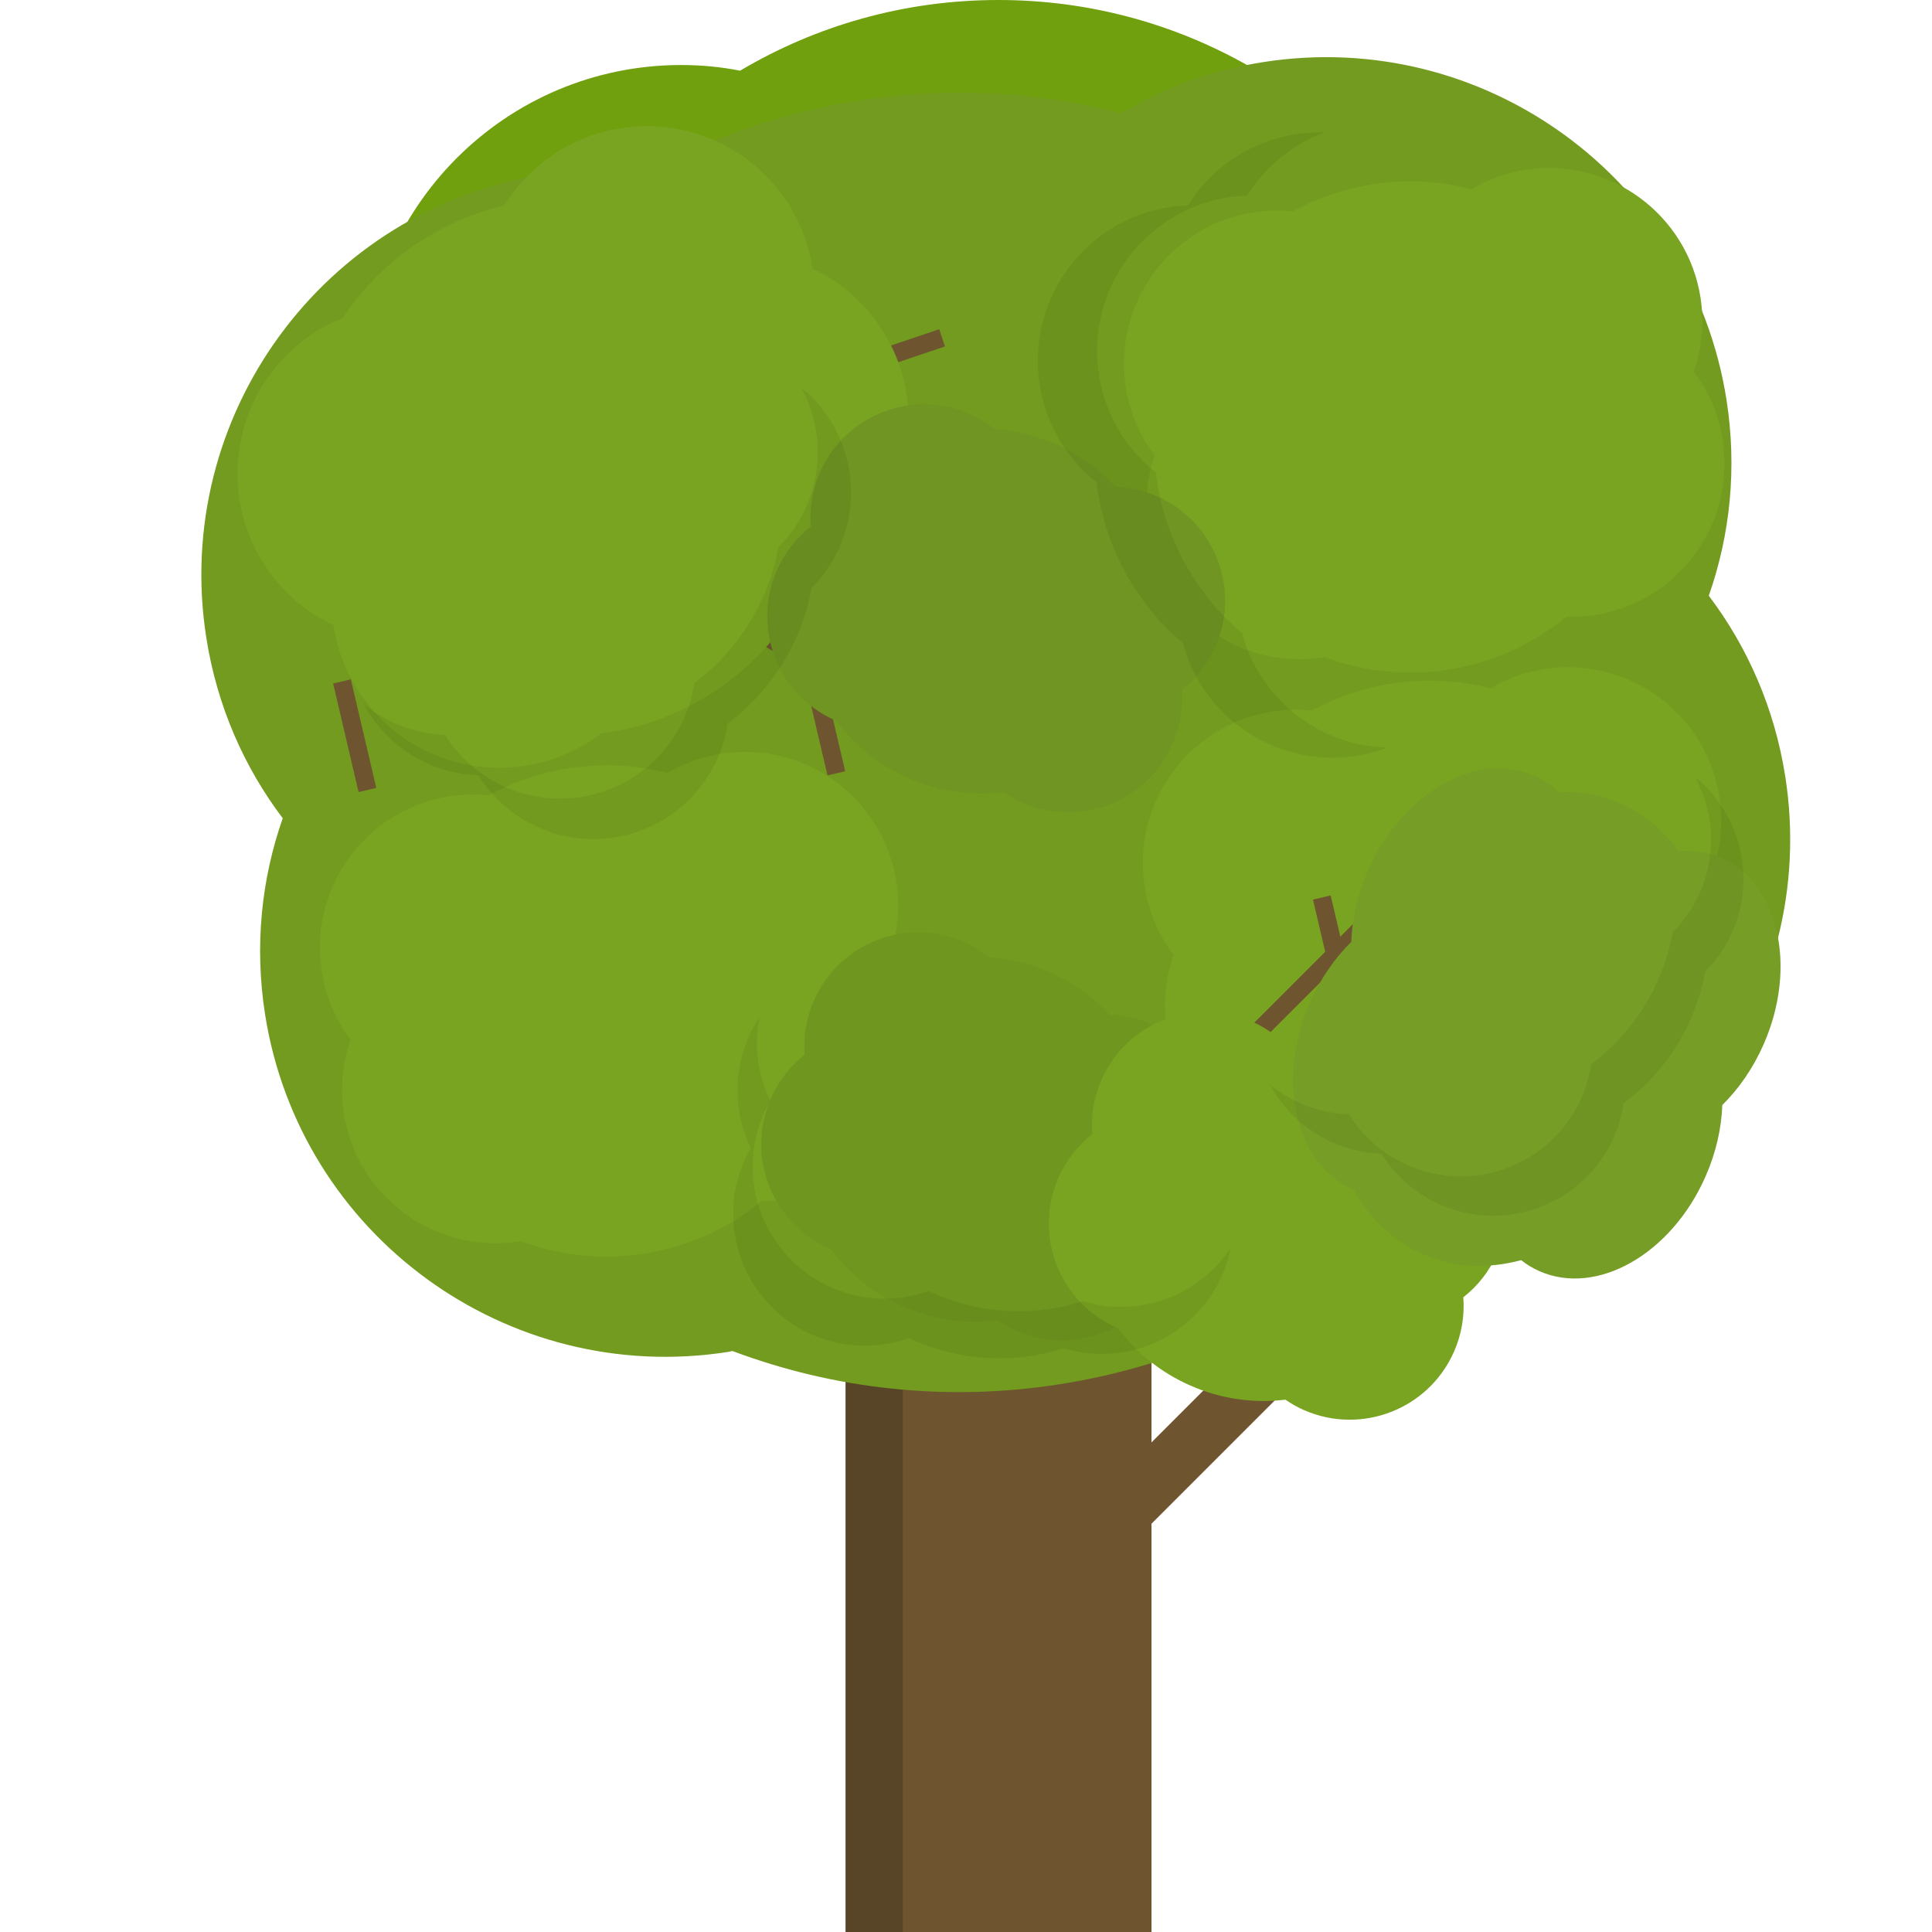 <?xml version="1.0" encoding="UTF-8" standalone="no"?><!DOCTYPE svg PUBLIC "-//W3C//DTD SVG 1.1//EN" "http://www.w3.org/Graphics/SVG/1.1/DTD/svg11.dtd"><svg width="32" height="32" viewBox="0 0 32 32" version="1.1" xmlns="http://www.w3.org/2000/svg" xmlns:xlink="http://www.w3.org/1999/xlink" xml:space="preserve" xmlns:serif="http://www.serif.com/" style="fill-rule:evenodd;clip-rule:evenodd;stroke-linejoin:round;stroke-miterlimit:1.414;"><rect id="maple-tree" x="0" y="0" width="32" height="32" style="fill:none;"/><path d="M19.072,16.456l0,15.544l-5.067,0l0,-15.544c0.802,0.254 1.652,0.39 2.533,0.39c0.882,0 1.731,-0.136 2.534,-0.39Z" style="fill:#6e552f;"/><path d="M14.005,16.456c0.31,0.098 0.627,0.179 0.949,0.236l0,15.308l-0.949,0l0,-15.544Z" style="fill-opacity:0.2;"/><path d="M12.258,1.171c1.254,-0.744 2.717,-1.171 4.28,-1.171c1.498,0 2.904,0.392 4.122,1.08l0.058,-0.003c2.901,0 5.256,2.355 5.256,5.256c0,0.893 -0.222,1.733 -0.618,2.47c0.396,0.736 0.618,1.577 0.618,2.47c0,2.901 -2.355,5.256 -5.256,5.256c-0.46,0 -0.907,-0.059 -1.335,-0.178c-0.888,0.321 -1.846,0.495 -2.845,0.495c-1.183,0 -2.31,-0.245 -3.33,-0.687c-0.595,0.241 -1.246,0.37 -1.926,0.37c-2.901,0 -5.256,-2.355 -5.256,-5.256c0,-0.893 0.222,-1.734 0.618,-2.47c-0.396,-0.737 -0.618,-1.577 -0.618,-2.47c0,-2.901 2.355,-5.256 5.256,-5.256c0.333,0 0.66,0.031 0.976,0.094Z" style="fill:#70a00d;"/><path d="M22.72,20.606c-1.435,1.187 -3.199,2.014 -5.172,2.322c-1.89,0.295 -3.743,0.077 -5.416,-0.551l-0.072,0.015c-3.662,0.572 -7.099,-1.937 -7.671,-5.599c-0.175,-1.127 -0.06,-2.232 0.294,-3.24c-0.644,-0.851 -1.091,-1.869 -1.267,-2.996c-0.571,-3.661 1.938,-7.099 5.6,-7.67c0.581,-0.091 1.156,-0.104 1.72,-0.038c1.058,-0.58 2.233,-0.988 3.493,-1.185c1.494,-0.233 2.965,-0.147 4.339,0.21c0.704,-0.42 1.5,-0.712 2.359,-0.846c3.661,-0.572 7.098,1.937 7.67,5.599c0.176,1.127 0.06,2.232 -0.294,3.24c0.644,0.851 1.091,1.869 1.267,2.996c0.572,3.662 -1.937,7.099 -5.599,7.67c-0.421,0.066 -0.839,0.091 -1.251,0.073Z" style="fill:#729b1f;"/><path d="M26.257,18.483c-0.543,0.448 -1.21,0.761 -1.956,0.877c-0.714,0.112 -1.414,0.03 -2.047,-0.208l-0.027,0.006c-1.385,0.216 -2.684,-0.733 -2.9,-2.117c-0.066,-0.426 -0.023,-0.844 0.111,-1.225c-0.243,-0.322 -0.412,-0.706 -0.479,-1.132c-0.216,-1.384 0.733,-2.684 2.117,-2.9c0.22,-0.034 0.437,-0.039 0.65,-0.014c0.4,-0.219 0.844,-0.374 1.321,-0.448c0.565,-0.088 1.121,-0.055 1.64,0.079c0.266,-0.159 0.567,-0.269 0.892,-0.32c1.384,-0.216 2.683,0.733 2.899,2.117c0.067,0.426 0.023,0.844 -0.111,1.225c0.244,0.322 0.413,0.706 0.479,1.132c0.216,1.385 -0.732,2.684 -2.117,2.9c-0.159,0.025 -0.317,0.034 -0.472,0.028Z" style="fill:#79a421;"/><path d="M25.944,10.214c-0.543,0.449 -1.209,0.761 -1.955,0.878c-0.715,0.111 -1.415,0.029 -2.047,-0.208l-0.028,0.005c-1.384,0.216 -2.683,-0.732 -2.899,-2.116c-0.067,-0.426 -0.023,-0.844 0.111,-1.225c-0.244,-0.322 -0.413,-0.707 -0.479,-1.132c-0.216,-1.385 0.732,-2.684 2.116,-2.9c0.22,-0.034 0.438,-0.039 0.651,-0.015c0.4,-0.219 0.844,-0.373 1.32,-0.448c0.565,-0.088 1.121,-0.055 1.641,0.08c0.266,-0.159 0.566,-0.269 0.891,-0.32c1.384,-0.216 2.684,0.733 2.9,2.117c0.066,0.426 0.023,0.844 -0.111,1.224c0.243,0.322 0.412,0.707 0.479,1.133c0.216,1.384 -0.733,2.684 -2.117,2.9c-0.159,0.024 -0.317,0.034 -0.473,0.027Z" style="fill:#79a421;"/><path d="M12.626,19.886c-0.543,0.449 -1.21,0.761 -1.955,0.878c-0.715,0.111 -1.415,0.029 -2.048,-0.208l-0.027,0.005c-1.384,0.216 -2.684,-0.732 -2.9,-2.116c-0.066,-0.426 -0.022,-0.844 0.111,-1.225c-0.243,-0.322 -0.412,-0.707 -0.479,-1.132c-0.216,-1.385 0.733,-2.684 2.117,-2.9c0.22,-0.034 0.437,-0.039 0.65,-0.015c0.4,-0.219 0.845,-0.373 1.321,-0.448c0.565,-0.088 1.121,-0.055 1.64,0.08c0.266,-0.159 0.567,-0.269 0.892,-0.32c1.384,-0.216 2.683,0.733 2.899,2.117c0.067,0.426 0.023,0.844 -0.111,1.224c0.244,0.322 0.413,0.707 0.479,1.133c0.216,1.384 -0.732,2.684 -2.116,2.9c-0.16,0.024 -0.318,0.034 -0.473,0.027Z" style="fill:#79a421;"/><path d="M22.917,20.046l-4.813,4.813l0.673,0.674l4.813,-4.813l-0.673,-0.674Z" style="fill:#6e552f;"/><path d="M23.882,13.832l-3.911,3.91l0.213,0.213l3.911,-3.91l-0.213,-0.213Z" style="fill:#6e552f;"/><path d="M21.747,14.9l0.279,1.191l0.293,-0.069l-0.279,-1.191l-0.293,0.069Z" style="fill:#6e552f;"/><path d="M13.284,11.045l0.422,1.798l0.293,-0.069l-0.422,-1.798l-0.293,0.069Z" style="fill:#6e552f;"/><path d="M5.518,11.321l0.421,1.798l0.293,-0.069l-0.421,-1.798l-0.293,0.069Z" style="fill:#6e552f;"/><path d="M15.556,5.453l-1.75,0.59l0.096,0.285l1.75,-0.59l-0.096,-0.285Z" style="fill:#6e552f;"/><path d="M15.086,11.754l-2.905,-1.678l-0.151,0.261l2.906,1.677l0.15,-0.26Z" style="fill:#6e552f;"/><path d="M13.487,9.459c-0.297,0.711 -0.783,1.354 -1.446,1.847c-0.635,0.472 -1.355,0.75 -2.089,0.842l-0.023,0.02c-1.23,0.915 -2.972,0.66 -3.888,-0.57c-0.281,-0.379 -0.452,-0.806 -0.517,-1.243c-0.4,-0.187 -0.76,-0.474 -1.041,-0.852c-0.916,-1.23 -0.66,-2.972 0.57,-3.888c0.195,-0.145 0.403,-0.261 0.622,-0.345c0.276,-0.416 0.627,-0.793 1.051,-1.108c0.502,-0.373 1.057,-0.625 1.628,-0.759c0.177,-0.29 0.412,-0.55 0.7,-0.765c1.231,-0.915 2.973,-0.66 3.888,0.571c0.282,0.378 0.452,0.805 0.517,1.242c0.4,0.187 0.76,0.474 1.042,0.852c0.915,1.23 0.659,2.972 -0.571,3.888c-0.141,0.105 -0.289,0.195 -0.443,0.268Z" style="fill:#79a421;"/><path d="M16.527,21.869c-0.519,0.063 -1.061,-0.008 -1.575,-0.234c-0.491,-0.216 -0.897,-0.548 -1.197,-0.95l-0.02,-0.007c-0.953,-0.419 -1.386,-1.533 -0.967,-2.486c0.129,-0.293 0.324,-0.537 0.56,-0.722c-0.024,-0.299 0.025,-0.607 0.154,-0.9c0.419,-0.953 1.532,-1.386 2.485,-0.967c0.151,0.066 0.289,0.15 0.413,0.251c0.338,0.023 0.678,0.104 1.005,0.249c0.389,0.17 0.724,0.414 0.995,0.706c0.23,0.007 0.463,0.058 0.686,0.157c0.953,0.419 1.386,1.532 0.967,2.485c-0.129,0.293 -0.324,0.537 -0.56,0.722c0.024,0.299 -0.025,0.607 -0.153,0.901c-0.419,0.952 -1.533,1.386 -2.486,0.967c-0.109,-0.049 -0.212,-0.106 -0.307,-0.172Z" style="fill:#6f961f;"/><path d="M21.291,23.183c-0.52,0.063 -1.062,-0.008 -1.575,-0.234c-0.492,-0.216 -0.897,-0.548 -1.198,-0.95l-0.019,-0.007c-0.953,-0.419 -1.387,-1.533 -0.968,-2.485c0.129,-0.294 0.324,-0.538 0.56,-0.722c-0.023,-0.299 0.025,-0.608 0.154,-0.901c0.419,-0.953 1.533,-1.386 2.485,-0.967c0.152,0.067 0.29,0.151 0.413,0.251c0.338,0.023 0.678,0.105 1.006,0.249c0.389,0.171 0.723,0.414 0.994,0.706c0.231,0.007 0.463,0.059 0.686,0.157c0.953,0.419 1.386,1.533 0.967,2.486c-0.128,0.293 -0.323,0.537 -0.559,0.721c0.023,0.299 -0.025,0.608 -0.154,0.901c-0.419,0.953 -1.533,1.386 -2.486,0.967c-0.109,-0.048 -0.212,-0.106 -0.306,-0.172Z" style="fill:#79a421;"/><path d="M16.626,13.123c-0.519,0.063 -1.062,-0.008 -1.575,-0.234c-0.492,-0.216 -0.897,-0.548 -1.198,-0.95l-0.019,-0.007c-0.953,-0.419 -1.386,-1.533 -0.967,-2.486c0.129,-0.293 0.324,-0.537 0.56,-0.721c-0.024,-0.299 0.025,-0.608 0.153,-0.901c0.419,-0.953 1.533,-1.386 2.486,-0.967c0.151,0.067 0.289,0.151 0.413,0.251c0.338,0.023 0.677,0.105 1.005,0.249c0.389,0.171 0.724,0.414 0.995,0.706c0.23,0.007 0.462,0.059 0.686,0.157c0.953,0.419 1.386,1.533 0.967,2.486c-0.129,0.293 -0.324,0.537 -0.56,0.721c0.024,0.299 -0.025,0.608 -0.154,0.901c-0.419,0.953 -1.532,1.386 -2.485,0.967c-0.11,-0.048 -0.212,-0.106 -0.307,-0.172Z" style="fill:#709523;"/><path d="M25.196,20.872c-0.556,0.149 -1.12,0.126 -1.633,-0.1c-0.492,-0.216 -0.878,-0.593 -1.144,-1.073l-0.019,-0.007c-0.953,-0.419 -1.268,-1.803 -0.703,-3.087c0.174,-0.396 0.411,-0.736 0.684,-1.005c0.014,-0.383 0.105,-0.788 0.278,-1.183c0.565,-1.285 1.798,-1.988 2.751,-1.569c0.151,0.066 0.286,0.157 0.403,0.272c0.354,-0.014 0.703,0.047 1.031,0.191c0.389,0.171 0.711,0.443 0.96,0.785c0.242,-0.02 0.481,0.017 0.704,0.115c0.953,0.419 1.268,1.802 0.703,3.087c-0.174,0.395 -0.411,0.736 -0.684,1.005c-0.014,0.383 -0.104,0.788 -0.278,1.183c-0.565,1.285 -1.798,1.988 -2.75,1.569c-0.11,-0.048 -0.211,-0.109 -0.303,-0.183Z" style="fill:#769d25;"/><path d="M6.026,11.66c0.092,0.079 0.192,0.149 0.3,0.211c0.33,0.19 0.689,0.288 1.046,0.299c0.189,0.304 0.452,0.566 0.783,0.757c1.074,0.62 2.45,0.251 3.07,-0.823c0.146,-0.252 0.237,-0.52 0.275,-0.792c0.382,-0.283 0.713,-0.648 0.966,-1.087c0.214,-0.37 0.354,-0.762 0.425,-1.159c0.136,-0.133 0.253,-0.286 0.352,-0.456c0.403,-0.699 0.388,-1.526 0.029,-2.19c0.838,0.682 1.081,1.893 0.523,2.86c-0.099,0.17 -0.216,0.323 -0.351,0.456c-0.072,0.398 -0.212,0.79 -0.426,1.159c-0.253,0.439 -0.584,0.804 -0.966,1.087c-0.038,0.272 -0.129,0.54 -0.275,0.792c-0.62,1.075 -1.996,1.443 -3.07,0.823c-0.331,-0.191 -0.594,-0.453 -0.783,-0.757c-0.357,-0.011 -0.716,-0.108 -1.046,-0.299c-0.376,-0.217 -0.665,-0.526 -0.852,-0.881Z" style="fill-opacity:0.059;"/><path d="M21.933,2.196c-0.131,0.046 -0.258,0.106 -0.381,0.177c-0.378,0.219 -0.68,0.519 -0.896,0.867c-0.409,0.013 -0.82,0.124 -1.199,0.343c-1.23,0.71 -1.652,2.285 -0.942,3.516c0.167,0.288 0.381,0.532 0.629,0.726c0.062,0.54 0.234,1.078 0.524,1.58c0.244,0.424 0.553,0.787 0.906,1.085c0.055,0.211 0.139,0.415 0.252,0.61c0.462,0.8 1.29,1.259 2.154,1.283c-1.156,0.441 -2.496,-0.012 -3.135,-1.119c-0.113,-0.195 -0.197,-0.399 -0.251,-0.61c-0.354,-0.298 -0.662,-0.662 -0.907,-1.085c-0.29,-0.502 -0.462,-1.04 -0.524,-1.58c-0.248,-0.194 -0.462,-0.438 -0.628,-0.727c-0.711,-1.23 -0.289,-2.805 0.942,-3.516c0.378,-0.218 0.789,-0.329 1.198,-0.342c0.216,-0.348 0.518,-0.648 0.896,-0.867c0.43,-0.248 0.902,-0.358 1.362,-0.341Z" style="fill-opacity:0.059;"/><path d="M12.583,16.846c-0.026,0.115 -0.04,0.233 -0.044,0.353c-0.013,0.371 0.068,0.723 0.221,1.035c-0.174,0.3 -0.279,0.646 -0.292,1.016c-0.042,1.205 0.902,2.217 2.107,2.258c0.283,0.01 0.554,-0.034 0.805,-0.125c0.417,0.198 0.881,0.315 1.373,0.332c0.414,0.015 0.815,-0.044 1.188,-0.164c0.176,0.055 0.361,0.087 0.552,0.093c0.784,0.027 1.486,-0.363 1.892,-0.974c-0.203,1.03 -1.131,1.791 -2.215,1.754c-0.191,-0.007 -0.376,-0.038 -0.552,-0.094c-0.373,0.121 -0.773,0.179 -1.188,0.165c-0.491,-0.017 -0.956,-0.135 -1.373,-0.333c-0.25,0.091 -0.522,0.135 -0.805,0.126c-1.204,-0.042 -2.148,-1.054 -2.107,-2.258c0.013,-0.371 0.118,-0.717 0.292,-1.017c-0.153,-0.312 -0.233,-0.664 -0.221,-1.034c0.015,-0.421 0.148,-0.81 0.367,-1.133Z" style="fill-opacity:0.059;"/><path d="M21.036,17.962c0.089,0.076 0.187,0.144 0.291,0.204c0.321,0.186 0.67,0.28 1.017,0.291c0.183,0.295 0.439,0.55 0.761,0.735c1.043,0.603 2.38,0.245 2.983,-0.799c0.141,-0.245 0.23,-0.506 0.267,-0.77c0.371,-0.275 0.693,-0.63 0.939,-1.055c0.207,-0.36 0.343,-0.741 0.413,-1.127c0.131,-0.129 0.245,-0.278 0.341,-0.443c0.392,-0.679 0.377,-1.482 0.028,-2.128c0.815,0.663 1.051,1.84 0.508,2.779c-0.095,0.166 -0.209,0.314 -0.341,0.443c-0.069,0.387 -0.206,0.767 -0.413,1.127c-0.246,0.426 -0.568,0.78 -0.939,1.055c-0.037,0.264 -0.126,0.525 -0.267,0.77c-0.603,1.044 -1.939,1.402 -2.983,0.799c-0.321,-0.185 -0.577,-0.44 -0.76,-0.735c-0.347,-0.011 -0.696,-0.105 -1.017,-0.291c-0.365,-0.21 -0.646,-0.51 -0.828,-0.855Z" style="fill-opacity:0.059;"/></svg>
